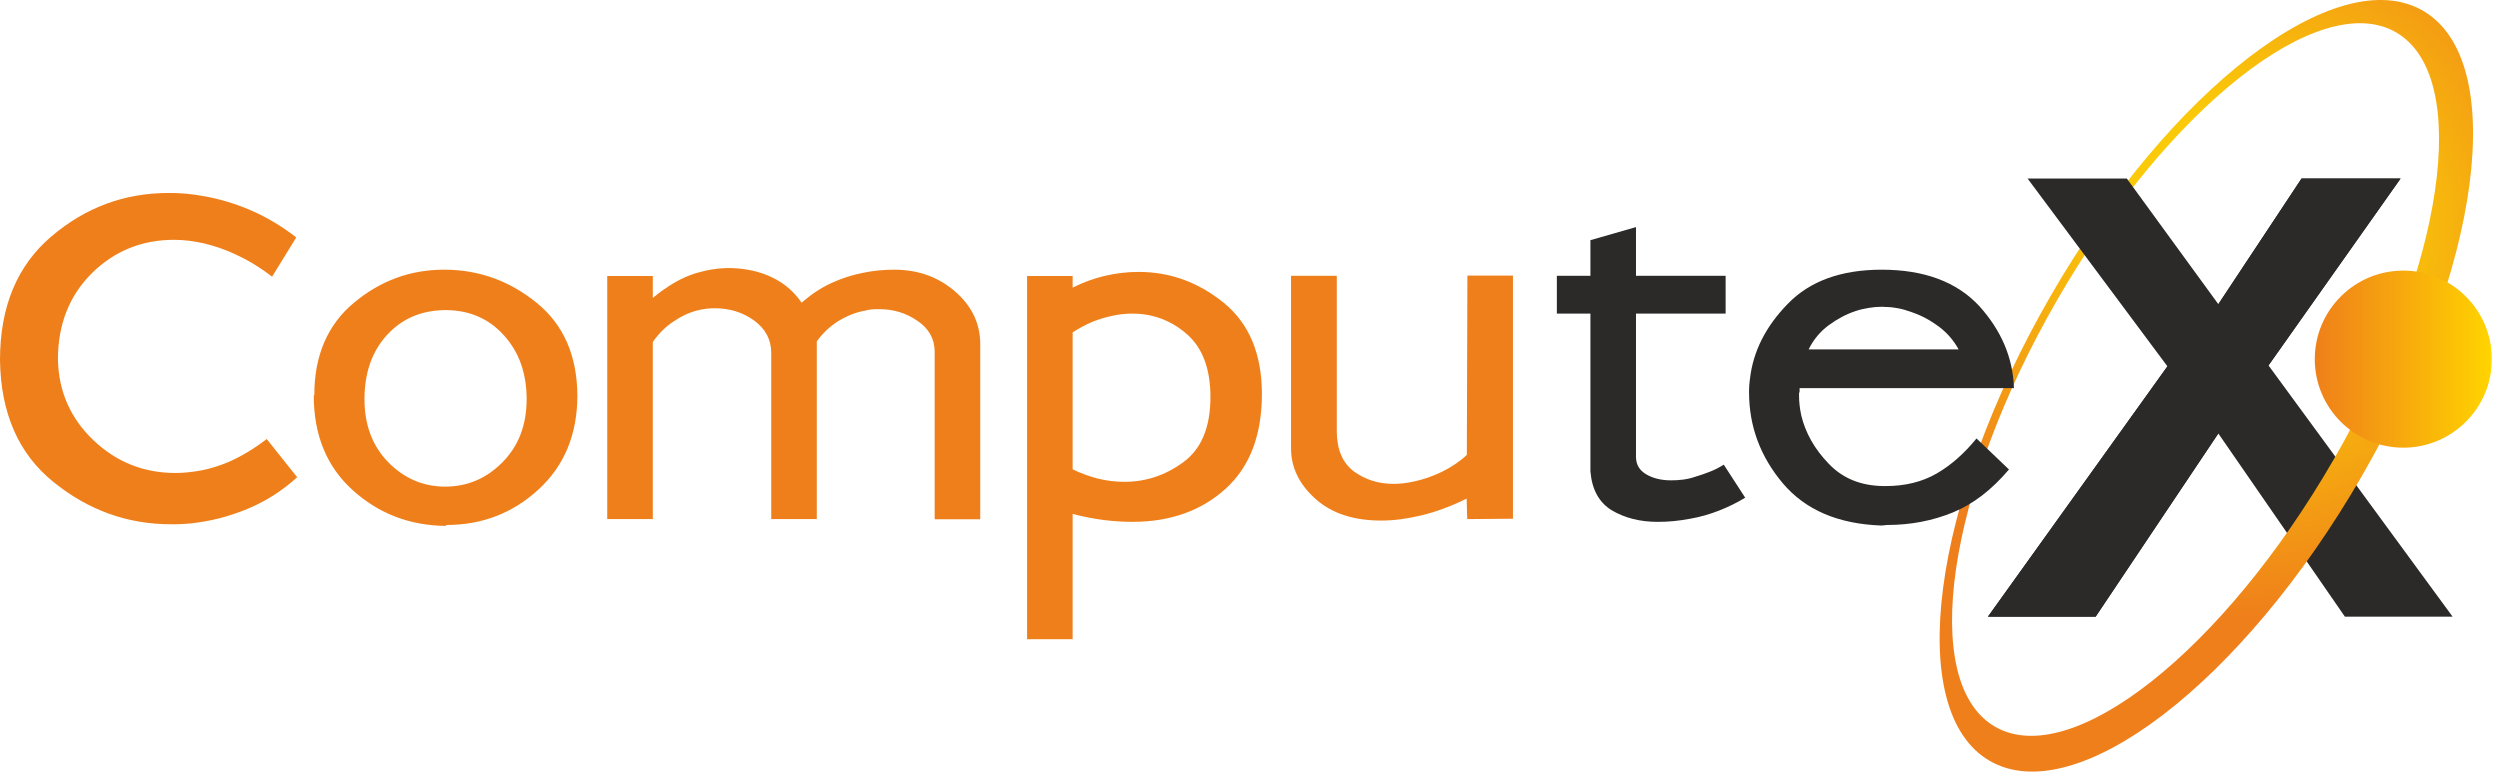 <svg width="162" height="50" viewBox="0 0 162 50" fill="none" xmlns="http://www.w3.org/2000/svg">
<path fill-rule="evenodd" clip-rule="evenodd" d="M143.748 28.089L135.799 39.959H128.818L140.449 23.738L143.748 19.71L149.139 11.57H155.557L146.999 23.679L158.928 39.959H151.948L143.748 28.089Z" fill="#2B2A29"/>
<path fill-rule="evenodd" clip-rule="evenodd" d="M157.004 0.693C151.433 -2.522 140.628 5.75 132.882 19.173C125.137 32.596 123.368 46.091 128.938 49.306C134.508 52.522 145.313 44.25 153.059 30.827C160.805 17.404 162.574 3.909 157.004 0.693ZM133.313 19.424C140.484 7.005 150.31 -0.753 155.258 2.092C160.207 4.949 158.402 17.344 151.23 29.763C144.058 42.182 134.233 49.94 129.284 47.095C124.336 44.238 126.141 31.855 133.313 19.424Z" fill="url(#paint0_radial_187_5725)"/>
<path fill-rule="evenodd" clip-rule="evenodd" d="M143.748 28.089L135.799 39.959H128.818L140.449 23.738L131.388 11.57H137.819L143.748 19.71L149.139 11.57H155.557L146.999 23.679L143.748 28.089Z" fill="#2B2A29"/>
<path fill-rule="evenodd" clip-rule="evenodd" d="M155.736 17.535C152.568 17.535 149.998 20.105 149.998 23.273C149.998 26.44 152.568 29.01 155.736 29.01C158.903 29.01 161.473 26.44 161.473 23.273C161.473 20.105 158.903 17.535 155.736 17.535Z" fill="url(#paint1_linear_187_5725)"/>
<path d="M3.753 23.309C3.801 25.365 4.566 27.11 6.048 28.521C7.53 29.931 9.299 30.649 11.367 30.649C11.905 30.649 12.467 30.589 13.053 30.481C13.627 30.374 14.212 30.183 14.798 29.943C15.204 29.764 15.623 29.549 16.041 29.298C16.459 29.047 16.878 28.76 17.284 28.449L19.256 30.924C18.288 31.808 17.212 32.489 16.029 32.98C14.846 33.469 13.638 33.78 12.395 33.912C12.192 33.936 11.977 33.948 11.75 33.96C11.523 33.972 11.296 33.972 11.069 33.972C8.26 33.972 5.726 33.063 3.466 31.234C1.207 29.418 0.048 26.776 0 23.333C0 19.891 1.1 17.225 3.311 15.337C5.522 13.448 8.056 12.504 10.937 12.504C11.296 12.504 11.678 12.516 12.061 12.552C12.443 12.588 12.814 12.635 13.184 12.707C14.224 12.886 15.252 13.197 16.28 13.639C17.296 14.082 18.276 14.667 19.197 15.385L17.631 17.931C17.248 17.632 16.866 17.369 16.471 17.13C16.089 16.891 15.694 16.688 15.288 16.496C14.607 16.174 13.925 15.946 13.256 15.779C12.575 15.624 11.917 15.54 11.284 15.54C9.204 15.54 7.423 16.257 5.965 17.692C4.482 19.162 3.753 21.026 3.753 23.309ZM28.89 34.079C26.56 34.055 24.552 33.29 22.866 31.772C21.181 30.254 20.332 28.21 20.332 25.628L20.368 25.593C20.368 23.035 21.229 21.038 22.938 19.616C24.647 18.194 26.584 17.476 28.759 17.476H28.89C31.09 17.5 33.05 18.218 34.783 19.628C36.517 21.038 37.389 23.035 37.413 25.593V25.628C37.413 28.139 36.576 30.171 34.903 31.712C33.23 33.254 31.233 34.019 28.926 34.019L28.89 34.079ZM28.855 31.533C30.277 31.533 31.52 31.007 32.56 29.955C33.6 28.904 34.126 27.541 34.126 25.867C34.126 24.194 33.636 22.807 32.644 21.72C31.664 20.632 30.397 20.094 28.855 20.094H28.819C27.277 20.118 26.034 20.656 25.066 21.72C24.097 22.784 23.619 24.17 23.619 25.867C23.619 27.541 24.133 28.904 25.161 29.955C26.201 31.007 27.42 31.533 28.855 31.533ZM52.928 22.126V33.637H49.976V22.867C49.976 22.007 49.605 21.313 48.876 20.775C48.135 20.238 47.286 19.975 46.306 19.975C46.127 19.975 45.935 19.986 45.744 20.01C45.553 20.034 45.362 20.07 45.182 20.118C44.657 20.25 44.143 20.488 43.641 20.835C43.127 21.17 42.684 21.612 42.302 22.162V33.637H39.349V17.883H42.302V19.305C42.433 19.198 42.577 19.09 42.708 18.983C42.84 18.875 42.983 18.779 43.115 18.696C43.796 18.218 44.477 17.883 45.171 17.68C45.864 17.476 46.569 17.369 47.298 17.369C48.314 17.393 49.223 17.584 50.011 17.966C50.8 18.337 51.446 18.887 51.948 19.616C52.557 19.078 53.203 18.648 53.884 18.337C54.566 18.026 55.247 17.811 55.916 17.68C56.251 17.608 56.598 17.56 56.932 17.524C57.267 17.488 57.614 17.476 57.948 17.476C59.466 17.476 60.757 17.931 61.833 18.839C62.909 19.747 63.471 20.847 63.519 22.138V33.649H60.566V22.784C60.566 21.971 60.196 21.301 59.466 20.799C58.725 20.285 57.901 20.034 56.968 20.034C56.813 20.034 56.657 20.034 56.514 20.046C56.371 20.058 56.215 20.082 56.06 20.13C55.498 20.226 54.936 20.441 54.374 20.775C53.825 21.11 53.334 21.552 52.928 22.126ZM69.507 33.302V41.418H66.555V17.883H69.507V18.636C70.188 18.301 70.894 18.038 71.611 17.871C72.34 17.703 73.057 17.62 73.786 17.62C75.818 17.62 77.659 18.289 79.308 19.628C80.946 20.967 81.771 22.939 81.771 25.533C81.771 28.21 80.982 30.254 79.416 31.677C77.838 33.099 75.83 33.816 73.392 33.816C72.806 33.816 72.184 33.78 71.527 33.697C70.858 33.613 70.188 33.481 69.507 33.302ZM69.507 21.54V30.41C70.009 30.661 70.547 30.852 71.121 31.007C71.694 31.151 72.28 31.222 72.866 31.222C74.264 31.222 75.543 30.792 76.703 29.931C77.862 29.071 78.436 27.672 78.436 25.724C78.436 23.895 77.922 22.532 76.906 21.648C75.89 20.764 74.707 20.321 73.368 20.321C73.165 20.321 72.949 20.333 72.722 20.357C72.495 20.381 72.28 20.417 72.077 20.465C71.623 20.56 71.18 20.692 70.75 20.871C70.332 21.05 69.913 21.277 69.507 21.54ZM95.075 33.637L95.039 32.31C94.023 32.812 93.043 33.171 92.098 33.398C91.154 33.625 90.293 33.733 89.504 33.733C87.711 33.733 86.289 33.266 85.237 32.322C84.185 31.378 83.659 30.29 83.659 29.047V17.871H86.624V27.923C86.624 29.119 86.994 29.991 87.723 30.541C88.465 31.079 89.313 31.354 90.293 31.354C90.496 31.354 90.712 31.342 90.927 31.318C91.142 31.294 91.357 31.258 91.584 31.21C92.218 31.079 92.839 30.864 93.449 30.565C94.058 30.266 94.596 29.907 95.051 29.477L95.087 17.859H98.039V33.613L95.075 33.637Z" fill="#EF7F1A"/>
<path fill-rule="evenodd" clip-rule="evenodd" d="M103.059 30.541V20.321H100.884V17.87H103.059V15.563L106.012 14.715V17.87H111.821V20.321H106.012V29.596C106.012 30.098 106.227 30.469 106.669 30.732C107.111 30.995 107.649 31.126 108.283 31.126C108.534 31.126 108.797 31.114 109.06 31.079C109.335 31.043 109.598 30.983 109.872 30.887C110.195 30.792 110.506 30.684 110.805 30.565C111.116 30.445 111.414 30.29 111.701 30.11L113.088 32.25C112.562 32.573 112 32.848 111.391 33.087C110.781 33.326 110.159 33.505 109.526 33.613C109.167 33.684 108.809 33.732 108.45 33.768C108.103 33.804 107.757 33.816 107.41 33.816C106.275 33.816 105.283 33.565 104.434 33.063C103.621 32.561 103.155 31.724 103.059 30.541ZM130.503 25.15H116.614C116.614 25.174 116.614 25.21 116.614 25.257C116.614 25.305 116.614 25.353 116.614 25.389C116.59 25.437 116.578 25.473 116.578 25.508C116.578 25.544 116.578 25.58 116.578 25.628C116.578 25.831 116.59 26.046 116.614 26.262C116.638 26.477 116.674 26.692 116.722 26.919C116.996 28.054 117.582 29.094 118.491 30.039C119.399 30.995 120.57 31.473 122.029 31.497H122.196C123.463 31.497 124.563 31.222 125.495 30.684C126.427 30.146 127.288 29.381 128.077 28.413L130.181 30.421C129.069 31.736 127.862 32.668 126.547 33.206C125.232 33.744 123.81 34.019 122.268 34.019L121.933 34.055C119.124 33.959 116.996 33.051 115.526 31.318C114.068 29.584 113.339 27.624 113.339 25.425C113.339 25.293 113.339 25.15 113.351 24.994C113.363 24.851 113.375 24.696 113.399 24.54C113.602 22.771 114.415 21.157 115.849 19.687C117.271 18.217 119.303 17.476 121.933 17.476C124.694 17.476 126.798 18.265 128.256 19.831C129.679 21.409 130.444 23.178 130.503 25.15ZM122.017 19.879H121.945C121.67 19.879 121.395 19.902 121.108 19.95C120.821 19.998 120.535 20.058 120.248 20.154C119.638 20.357 119.052 20.668 118.503 21.074C117.953 21.48 117.51 22.006 117.2 22.64H126.918C126.595 22.054 126.164 21.552 125.615 21.146C125.065 20.739 124.479 20.428 123.869 20.225C123.571 20.118 123.272 20.022 122.973 19.974C122.662 19.914 122.375 19.89 122.112 19.89L122.017 19.879Z" fill="#2B2A29"/>
<defs>
<radialGradient id="paint0_radial_187_5725" cx="0" cy="0" r="1" gradientUnits="userSpaceOnUse" gradientTransform="translate(145.738 14.999) scale(25.001 25.001)">
<stop stop-color="#FFED00"/>
<stop offset="1" stop-color="#EF7F1A"/>
</radialGradient>
<linearGradient id="paint1_linear_187_5725" x1="149.989" y1="23.275" x2="161.471" y2="23.275" gradientUnits="userSpaceOnUse">
<stop stop-color="#EF7F1A"/>
<stop offset="0.988" stop-color="#FFD300"/>
<stop offset="1" stop-color="#FFED00"/>
</linearGradient>
</defs>
</svg>
